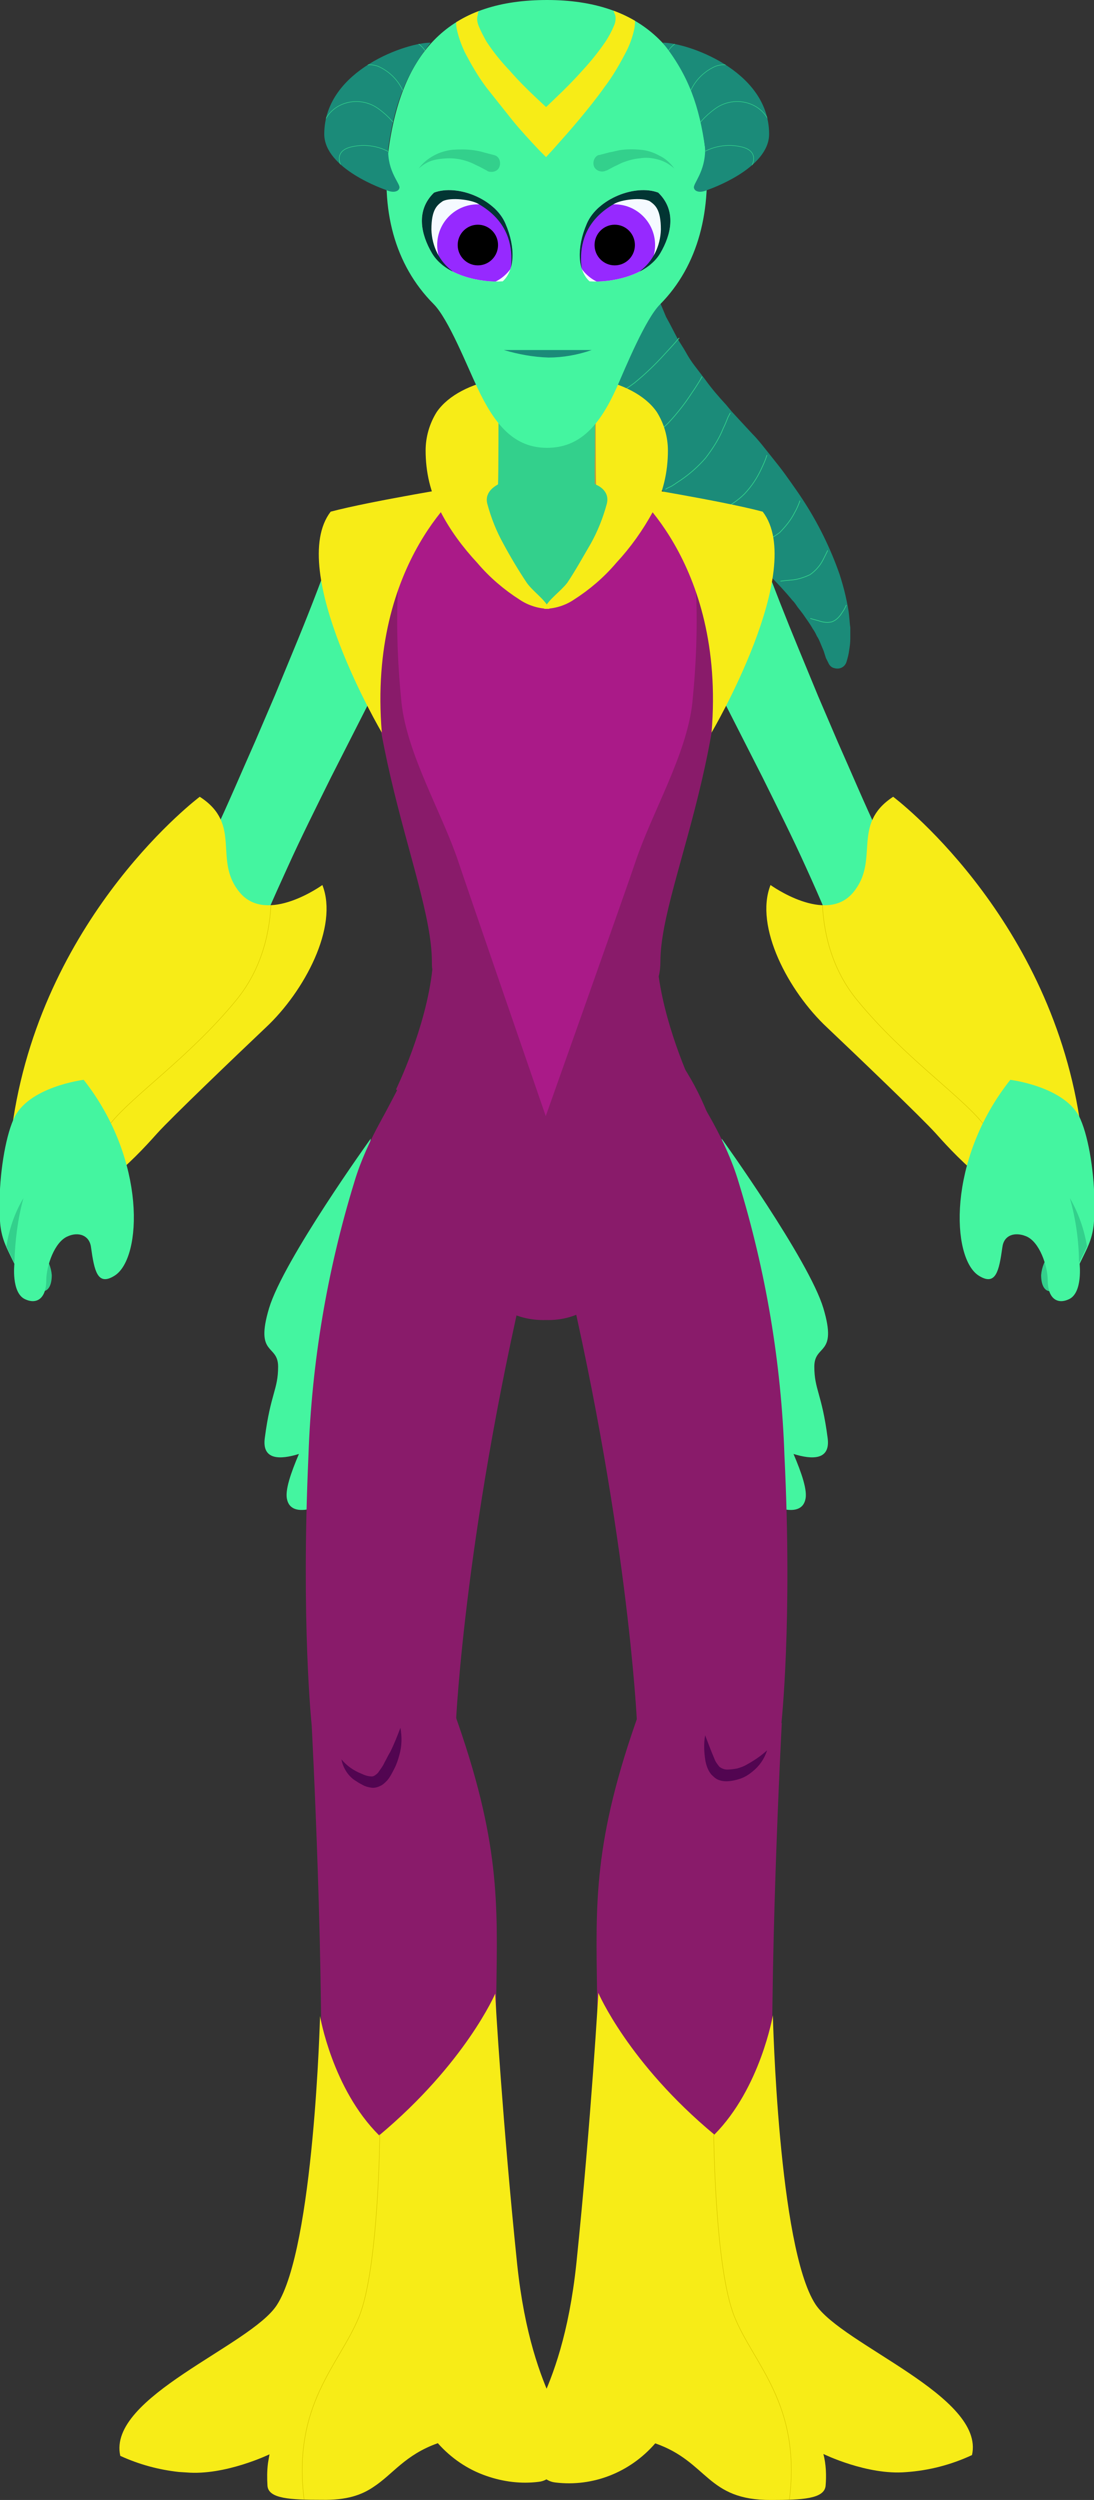 <?xml version="1.0" encoding="utf-8"?>
<!-- Generator: Adobe Illustrator 26.0.0, SVG Export Plug-In . SVG Version: 6.00 Build 0)  -->
<svg version="1.1" id="Layer_1" xmlns="http://www.w3.org/2000/svg" xmlns:xlink="http://www.w3.org/1999/xlink" x="0px" y="0px"
	 viewBox="0 0 699.4 1597.7" style="enable-background:new 0 0 699.4 1597.7;" xml:space="preserve">
<rect x="0" y="0" width="699.4" height="1597.7" fill="#333333" stroke="none"/>
<style type="text/css">
	.st0{fill:#44F5A0;}
	.st1{clip-path:url(#SVGID_00000125575805348670466280000000050517376231912613_);}
	.st2{fill:#F7EC17;}
	.st3{fill:none;stroke:#DDCD00;stroke-width:0.341;stroke-miterlimit:10;}
	.st4{fill:#33D08C;}
	.st5{fill:#891B6A;}
	.st6{fill:none;stroke:#DDCD00;stroke-width:0.359;stroke-miterlimit:10;}
	.st7{fill:#1B8B79;}
	.st8{fill:none;stroke:#33D08C;stroke-width:0.452;stroke-linecap:round;stroke-miterlimit:10;}
	.st9{fill:#AA1A88;}
	.st10{fill:#C1983D;}
	.st11{fill:#520551;}
	.st12{clip-path:url(#SVGID_00000177483627084354692510000015413076275428527550_);}
	.st13{clip-path:url(#SVGID_00000117653172033950667440000012130550604651464881_);}
	.st14{fill:#F5FAFF;}
	.st15{fill:#9629FF;}
	.st16{fill:#023533;}
	.st17{clip-path:url(#SVGID_00000033344879011408590790000012195710466404671393_);}
	.st18{clip-path:url(#SVGID_00000178923106896318189860000000965616004923858582_);}
	.st19{fill:none;stroke:#33D08C;stroke-width:0.359;stroke-miterlimit:10;}
	.st20{clip-path:url(#SVGID_00000029015254055659006090000017232855409197331886_);}
	.st21{clip-path:url(#SVGID_00000065778935920847162640000006729741988559975063_);}
</style>
<g>
	<g transform="translate(-16 -880)">
		<g>
			<g>
				<g>
					<g>
						<g>
							<g>
								<path class="st0" d="M442,1259.6c0.3,1,1,2.4,1.7,3.4c10.6,18.8,20.8,37.6,30.6,56.4l14.6,28.7l14.6,28.7
									c9.5,19.2,19.1,38.3,27.9,57.8c8.9,19.5,17.4,39.3,24.5,59.5c4.1,12,17.7,17.8,31.7,14c1-0.3,2-0.7,3.1-1
									c14.6-5.5,22.8-20.5,18.4-33.2c-0.3-1.4-1-2.4-1.7-3.8c-10.9-18.5-20.4-37.6-29.6-57.1c-9.2-19.5-17.4-39-26.2-58.8
									l-12.6-29.4l-12.3-29.8c-8.2-19.8-16-39.7-23.5-59.8c-5.4-14.7-23.8-21.5-40.9-14.7c-3.4,1.4-6.8,3.1-9.9,5.5
									C442.7,1234.3,437.5,1248,442,1259.6z"/>
								<g>
									<defs>
										<path id="SVGID_1_" d="M587,1389.2c0,0,98.7,73.9,119.2,205.9c6.5,41.4-11.2,48.2-22.5,52.3
											c-24.5,8.9-63.3-36.3-69.5-43.1c-8.9-9.9-50.7-49.9-69.5-67.7c-24.5-22.9-46.6-64.3-36.1-91c0,0,35.4,25.6,52.8,4.8
											C578.8,1429.6,559.8,1407,587,1389.2z"/>
									</defs>
									<clipPath id="SVGID_00000039844069361550735450000011005306463675745675_">
										<use xlink:href="#SVGID_1_"  style="overflow:visible;"/>
									</clipPath>
									<g style="clip-path:url(#SVGID_00000039844069361550735450000011005306463675745675_);">
										<path class="st2" d="M465.8,1434.1l130.3-77.6l150.6,255l-130.3,77.6L465.8,1434.1z"/>
										<path class="st3" d="M545.1,1421c0,0-15.7,56.8,19.4,98.8c29.3,35.6,65.4,60.2,79.7,78c13.3,16.8,56.2,47.9,56.2,47.9
											l-90.2,34.9l-118.8-173l-11.2-73.5L545.1,1421z"/>
									</g>
								</g>
								<path class="st4" d="M687.4,1680.9c-3.4,4.1-5.4,8.9-5.8,14c0,6.8,2.4,10.3,5.8,10.3c3.4,0,16-16.1,16-16.1l-8.9-17.4
									L687.4,1680.9z"/>
								<path class="st0" d="M641.8,1695.3c10.9,6.8,12.9-3.1,15-18.1c1-8.2,8.2-9.9,15-7.2c8.9,3.4,14,19.5,14,28
									c0,12.3,6.5,15.7,13.6,12.3c8.9-4.1,6.8-22.6,6.8-22.6c2-4.1,3.7-7.5,5.1-10.6c3.7-8.5,4.4-14.4,4.4-27
									c0-19.2-3.4-42.1-8.9-54.7c-8.9-20.9-44.9-25.3-44.9-25.3C621.4,1621.1,624.1,1684.3,641.8,1695.3z"/>
								<path class="st4" d="M700,1645.7c3.7,13.3,5.8,27.4,5.8,41.4c2-4.1,3.7-7.5,5.1-10.6C709.2,1665.9,705.5,1655.3,700,1645.7z
									"/>
								<path class="st5" d="M386.1,2367.3c0.3,12.3,128.4-12,128.4-12s-3.1-85.2-4.1-111.5c-3.4-96.4,5.4-262.6,5.4-262.6
									s-62.3-13.3-76.3-13c-7.2,0-12.9,1.4-14.6,5.5c-30,83.4-27.9,123.1-27.2,179.5c1,44.4-1.4,88.9-7.5,133
									C387.2,2312.2,386.1,2366.2,386.1,2367.3z"/>
								<path class="st2" d="M422.9,2384v0.7C422.6,2384.7,422.6,2384.4,422.9,2384z"/>
								<path class="st2" d="M510.1,2167.9c0,0,3.4,148.1,27.2,184.7c17,26,108.6,58.8,100.1,96.4c-13.3,6.2-27.6,9.9-42.2,10.9
									c-24.9,2.1-52.8-11.6-52.8-11.6c1.7,6.5,2,13.7,1.4,20.5c-1,8.2-15,8.9-34.7,8.9c-41.5,0.3-40.2-24.3-74.2-36.2
									c-16,18.5-39.8,28-64,25c-15-1.7-19.7-27.7-9.2-51.3c7.8-17.1,18-43.4,22.8-88.9c9.5-92.3,14.3-176.1,14-172.7
									c0,0,19.1,44.8,74.2,90.6C502.2,2214.4,510.1,2167.9,510.1,2167.9z"/>
								<path class="st6" d="M472.3,2244.1c0,0,0.7,85.8,13.3,116.6c12.6,30.8,42.6,55.7,35.1,116.6"/>
								<path class="st7" d="M413,971.3v1c0,0.7,0,1.4,0,2.1c0,1.7,0.3,3.1,0.3,4.4c0.3,3.1,0.7,6.5,1,9.9c0.3,3.4,1,6.8,1.4,9.9
									c0.3,3.1,1,6.8,1.7,10.3c2.7,13.7,6.1,27,10.6,40c1,3.4,2.4,6.5,3.7,9.6c1.4,3.1,2.4,6.5,3.7,9.6c1.4,3.1,3.1,6.2,4.4,9.6
									l2,4.8l2.4,4.4l4.8,9.2c1.7,3.1,3.7,5.8,5.4,8.9c1.7,3.1,3.7,6.2,5.8,8.9l6.5,8.5c4.1,5.8,8.9,11.3,13.6,16.4l3.4,4.1
									l4.4,4.8l8.9,9.6c3.1,3.1,5.8,6.5,8.5,9.9l8.2,10.3c2.7,3.4,5.4,7.2,7.8,10.6c2.4,3.4,5.1,7.2,7.5,10.9
									c9.9,15,18,31.5,23.8,48.2c1.4,4.4,2.7,8.9,3.7,13.3c1,4.4,2,8.9,2.4,13.7c0.3,2.4,0.3,4.4,0.7,6.8c0,2.4,0,4.8,0,7.2
									c0,2.4-0.3,4.8-0.7,7.2c-0.3,2.7-1,5.1-1.7,7.5c-1,3.4-4.4,5.1-7.8,4.1c-1.7-0.3-3.1-1.7-3.7-3.1l-1.7-3.4
									c-0.3-1-1-3.1-1.4-4.4l-1-2.4l-1-2.4c-0.7-1.7-1.4-3.4-2.4-4.8c-0.7-1.7-1.7-3.4-2.7-4.8c-1.7-3.1-4.1-6.2-6.1-9.2
									c-1-1.4-2.4-3.1-3.4-4.4c-1-1.4-2-3.1-3.4-4.4c-9.5-11.6-20.4-21.9-31.7-31.5c-1.4-1.4-2.7-2.4-4.1-3.8l-4.4-3.4
									c-3.1-2.4-5.8-4.8-8.9-7.2c-6.5-4.4-12.3-9.2-18.4-13.3l-9.5-6.5l-4.8-3.4l-5.4-4.1c-7.5-5.5-14.6-11.3-21.4-17.4l-10.2-9.6
									c-3.4-3.1-6.5-6.8-9.5-10.3c-3.1-3.4-6.5-6.8-9.5-10.6l-8.5-10.9l-4.4-5.1l-3.7-5.8l-7.8-11.6c-2.4-4.1-4.8-8.2-7.1-12.3
									c-2.4-4.1-4.4-8.2-6.5-12.7c-2-4.4-4.1-8.5-6.1-12.7l-5.1-13c-1.7-4.4-3.1-8.9-4.8-13.3c-0.7-2.4-1.4-4.4-2-6.8l-2-6.8
									c-1.4-4.4-2.4-9.2-3.4-13.7c-1-4.4-2-9.2-2.7-14c-0.7-4.8-1.4-9.6-2-14.4c-0.3-2.4-0.3-5.1-0.7-7.5c0-1.4-0.3-2.7-0.3-4.1
									v-2.1V973c-0.7-26,20.1-47.5,46-48.2c21.8-0.3,41.2,14.4,46.6,35.6L413,971.3z"/>
								<path class="st8" d="M422.6,988.4c0,0-6.8,2.4-17,5.5c-11.9,3.8-24.2,7.2-36.8,9.6c-12.6,2.1-25.2,3.1-37.8,3.1
									c-10.6,0-18-1-18-1"/>
								<path class="st8" d="M424.9,1015.4c0,0-6.1,3.1-15,7.2c-10.6,5.1-21.8,9.6-33,13c-11.2,3.4-23.2,5.5-34.7,6.5
									c-9.9,1-17,0.7-17,0.7"/>
								<path class="st8" d="M430.1,1043.1c0,0-5.4,3.8-13.3,8.5c-9.2,5.8-18.7,11.3-28.9,15.7c-10.2,4.4-20.4,7.5-31.3,9.6
									c-5.1,1-10.6,1.7-15.7,2.4"/>
								<path class="st8" d="M438.6,1070.1c0,0-4.4,4.1-10.9,9.6c-7.8,6.5-16,12.3-24.5,17.8c-13.3,7.2-27.2,12.7-42.2,15.4"/>
								<path class="st8" d="M450.1,1096.1c0,0-3.7,4.4-8.9,9.9c-6.1,6.8-12.6,13-19.7,18.8c-7.5,5.5-15.3,10.3-24.2,13.7
									c-4.1,1.7-8.5,3.4-12.6,4.4"/>
								<path class="st8" d="M464.8,1120.8c0,0-2.4,4.4-6.5,10.3c-4.4,6.8-9.5,13.3-15.3,19.5c-6.1,5.8-12.6,10.6-20.1,14.4
									c-3.4,2.1-7.1,3.8-10.9,5.1"/>
								<path class="st8" d="M482.8,1144l-1.4,2.7c-0.7,1.7-1.7,4.4-3.1,7.2c-2.7,6.8-6.8,13-11.2,18.8
									c-4.8,5.5-10.2,10.3-16.3,14.4c-2.7,1.7-4.8,3.4-6.5,4.1c-1.7,0.7-2.7,1.4-2.7,1.4"/>
								<path class="st8" d="M506.3,1171c-1,3.1-2.4,6.2-3.7,8.9c-2.7,5.8-6.1,10.9-10.6,15.7c-4.4,4.4-9.9,7.9-15.3,10.9
									c-4.8,2.7-8.5,4.1-8.5,4.1"/>
								<path class="st8" d="M527.4,1200.1c-1,2.7-2,5.1-3.4,7.5c-2.4,4.8-5.8,8.9-9.5,12.7c-4.1,3.1-8.9,5.8-14,7.5
									c-4.4,1.7-7.8,2.4-7.8,2.4"/>
								<path class="st8" d="M545.1,1231.9c-1,2.1-2,4.1-3.1,6.2c-2,3.8-4.8,6.8-8.2,9.2c-3.7,1.7-7.8,3.1-11.9,3.4
									c-3.7,0.3-6.8,0.7-6.8,0.7"/>
								<path class="st8" d="M557,1266.8c-0.7,1.7-1.7,3.4-2.7,4.8c-1.7,2.7-3.7,4.8-6.5,5.8c-2.7,0.7-5.8,0.3-8.5-0.7
									c-2.7-0.7-5.1-1.4-5.1-1.4"/>
								<path class="st5" d="M344.9,2367.3c-0.3,12.3-128.4-12-128.4-12s3.1-85.2,4.1-111.5c3.4-96.4-5.4-262.6-5.4-262.6
									s62.3-13.3,76.3-13c7.2,0,12.9,1.4,14.6,5.5c30,83.4,27.9,123.1,27.2,179.5c-1,44.4,1.4,88.9,7.5,133
									C343.9,2312.2,344.9,2366.2,344.9,2367.3z"/>
								<path class="st2" d="M360.3,2466.1c-11.2,1.4-22.5,0-33.4-3.8c-11.9-4.1-22.5-11.3-31-20.9c-21.1,7.5-28.6,19.8-41.2,28
									c-7.5,5.1-17,8.5-33,8.2c-20.1,0-34-0.7-34.7-8.9c-0.3-4.8-0.3-9.6,0.3-14.4c0.3-2.1,0.7-4.1,1-5.8c0,0-28.3,13.7-53.1,11.6
									l-4.8-0.3c-12.9-1.4-25.5-4.8-37.5-10.3c-8.5-37.6,83.4-70.4,100.1-96.4c23.8-36.6,27.6-184.7,27.6-184.7
									s7.8,46.5,37.8,76.3c55.2-46.2,74.2-90.6,74.2-90.6c0,3.4,4.8,83.8,14,172.7c4.8,45.5,15,71.8,22.8,88.9
									C380.3,2438.7,375.2,2464.7,360.3,2466.1z"/>
								<path class="st6" d="M258.8,2244.1c0,0-0.7,85.8-13.3,116.6s-42.6,55.7-35.1,116.6"/>
								<path class="st0" d="M289.1,1259.6c-0.3,1-1,2.4-1.7,3.4c-10.6,18.8-20.8,37.6-30.6,56.4l-14.6,28.7l-14.6,28.7
									c-9.5,19.2-19.1,38.3-27.9,57.8c-8.9,19.5-17.7,39-24.9,59.2c-4.1,12-17.7,17.8-31.7,14c-1-0.3-2-0.7-3.1-1
									c-14.6-5.5-22.8-20.5-18.4-33.2c0.3-1.4,1-2.4,1.7-3.8c10.9-18.5,20.4-37.6,29.6-57.1c9.2-19.5,17.4-39,26.2-58.8l12.6-29.4
									l12.3-29.8c8.2-19.8,16-39.7,23.2-59.8c5.4-14.7,23.8-21.5,41.2-14.7c3.4,1.4,6.8,3.1,9.9,5.5
									C288.4,1234.3,293.2,1248,289.1,1259.6z"/>
								<path class="st7" d="M444,1453.5c0-41.4-35.4-79.3-78.6-79.3c-43.2,0-78.6,38-78.6,79.3c6.8,17.1,22.1,34.2,78.6,34.2
									C421.9,1487.7,434.1,1476.7,444,1453.5z"/>
								<path class="st5" d="M452.5,1561.2c7.2,10.9,12.9,22.6,17.4,34.5c-4.4,10.6-34,31.1-44.3,46.5
									c-16.7,24.6-12.6,58.1-32.3,73.2c-8.2,5.8-18,8.5-28.3,8.2c-9.9,0.3-19.7-2.1-27.9-7.5c-19.4-14-15.3-45.8-32.3-73.9
									c-9.5-15.4-40.2-35.2-44.9-46.5c9.5-17.8,18-34.5,18-34.5H452.5z"/>
								<path class="st5" d="M438.2,1494.5c0-53,59.2-157,32-286.2c-53.1-19.8-161-19.5-210.1,0c-27.6,122.8,32,231.2,32,286.2
									c0,1.7,0,3.4,0.3,5.1c-4.1,37.6-23.2,76.6-23.2,76.6s62.3,51.3,94,109.4c31.3-58.5,96.4-109.4,96.4-109.4
									s-17.4-35.9-22.5-72.2C437.9,1501,438.2,1497.6,438.2,1494.5z"/>
								<path class="st9" d="M422.2,1430.9c10.6-31.8,32.7-68.4,36.4-101.6c2.4-23.6,3.4-47.2,2.4-70.8c0-13-1.7-26.3-5.1-39
									c-3.7-12.7-6.8-15.7-20.1-23.9l-70.5,71.5l-68.8-71.5c-10.2,4.4-18,13-21.1,23.9c-3.4,12.7-5.1,25.6-5.1,39
									c-1,23.6,0,47.2,2.4,70.8c3.7,33.2,25.9,70.1,36.4,101.6c4.4,13.3,55.8,162.4,55.8,162.4S417.8,1444.3,422.2,1430.9z"/>
								<path class="st10" d="M418.5,1170.3c5.8-54.4-87.2-39-97.7-23.9c-3.4,4.8-9.5,40.4,0,48.2
									C346.3,1215.8,414.4,1209.7,418.5,1170.3z"/>
								<path class="st4" d="M301.4,1193.3l62.3-7.2l62,6.2l-59.9,72.8L301.4,1193.3z"/>
								<path class="st4" d="M399.8,1242.2c0,0-9.5,25-34.4,25c-24.9,0-34.4-25-34.4-25c2.7-24.3,3.7-48.6,3.4-72.8
									c0-47.5-2.4-86.5-2.4-86.5h66.7c0,0-2.4,39.3-2.4,86.5C395.7,1193.6,397,1217.9,399.8,1242.2z"/>
								<path class="st2" d="M367.1,1268.8c0,0,0,0.3,0.3,0.3c-6.8,0-13.6-2.1-19.1-5.8c-10.2-6.5-19.4-14.4-27.2-23.6
									c-9.2-9.9-17.4-20.9-23.5-32.8c-6.5-12-9.5-25.3-9.5-39c0-8.5,2.4-17.1,7.1-24.6c7.8-11.3,22.8-17.8,36.1-20.5l3.4-0.7
									c0,4.8,0,9.6,0,14.7c0,6.8,0,46.9-0.3,52.7c0,0.3-9.2,4.1-6.8,12.7c2.4,8.9,5.8,17.4,10.2,25.3c4.4,8.2,9.9,17.4,15,25
									C356.9,1258.2,364,1262.7,367.1,1268.8z"/>
								<path class="st2" d="M364,1268.8c0,0,0,0.3-0.3,0.3c6.8,0,13.6-2.1,19.1-5.8c10.2-6.5,19.4-14.4,27.2-23.6
									c9.2-9.9,17-20.9,23.5-32.8c6.5-12,9.5-25.3,9.5-39c0-8.5-2.4-17.1-7.1-24.6c-7.8-11.3-22.8-17.8-35.7-20.5l-3.4-0.7
									c0,4.8,0,9.6,0,14.7c0,6.8,0,47.2,0.3,53c0,0,9.2,3.4,6.8,12.3c-2.4,8.9-5.8,17.4-10.2,25.3c-4.8,8.2-9.9,17.4-15,25
									C374.2,1258.2,367.1,1262.7,364,1268.8z"/>
								<path class="st2" d="M314.6,1190.2c0,0-63.7,47.5-54.5,158c0,0-61.3-104-32.7-141.2C253.4,1200.1,314.6,1190.2,314.6,1190.2
									z"/>
								<path class="st2" d="M416.4,1190.2c0,0,63.7,47.5,54.5,158c0,0,61.3-104,32.7-141.2C477.7,1200.1,416.4,1190.2,416.4,1190.2
									z"/>
								<path class="st0" d="M253,1607.7c0,0-55.8,77.6-65,108.4s5.8,22.6,5.8,37.3c0,14.7-4.8,17.1-8.5,45.5
									c-2,14.4,9.9,14,21.8,10.3c-5.1,12-9.2,23.6-7.5,29.4c3.7,14.4,29.3,0,29.3,0l-2.4-37.6l3.4-2.1L253,1607.7z"/>
								<path class="st5" d="M357.2,1673.4c-43.9,179.2-49.7,307.1-49.7,307.1s-12.3,33.2-40.5,38.3c-41.9,7.5-51.8-36.9-51.8-36.9
									s-6.8-65.3-2-171.7c2-59.2,11.9-118,29.3-174.7c8.2-27.7,25.2-53,29.6-60.2c18.4-28,46.3-14.4,46.3-14.4
									S373.2,1608.8,357.2,1673.4z"/>
								<path class="st11" d="M234.3,2004.4c3.4,4.1,7.8,7.2,12.9,9.2c2,1,4.4,1.7,6.5,1.7c0.7,0,1.4-0.3,2-0.7s1.4-1,2-1.7
									c1.4-2.1,3.1-4.1,4.1-6.5c1.4-2.4,2.4-4.8,3.7-6.8c2.4-4.8,4.4-9.9,6.5-15.4c1,5.8,1,11.6-0.7,17.4
									c-0.7,2.7-1.7,5.8-3.1,8.5c-1.4,2.7-2.7,5.5-4.8,7.9c-1.4,1.4-2.7,2.7-4.4,3.4c-2,1-4.1,1.4-6.1,1c-1.7-0.3-3.4-0.7-5.1-1.7
									c-1.4-0.7-2.7-1.4-4.1-2.4C239.1,2015.7,235.3,2010.2,234.3,2004.4z"/>
								<path class="st0" d="M477.4,1607.7c0,0,55.8,77.6,65,108.4c9.2,30.8-5.8,22.6-5.8,37.3c0,14.7,4.8,17.1,8.5,45.5
									c2,14.4-9.9,14-21.8,10.3c5.1,12,9.2,23.6,7.5,29.4c-3.7,14.4-29.3,0-29.3,0l2.4-37.6l-3.4-2.1L477.4,1607.7z"/>
								<path class="st5" d="M373.5,1673.4c43.9,179.2,49.7,307.1,49.7,307.1s12.3,33.2,40.5,38.3c41.9,7.5,51.8-36.9,51.8-36.9
									s7.2-65.3,2-171.7c-2-59.2-11.9-118-29.3-174.7c-8.2-27.7-25.2-53-29.6-60.2c-18.4-28-46.3-14.4-46.3-14.4
									S357.9,1608.8,373.5,1673.4z"/>
								<path class="st11" d="M466.8,1989c2,5.1,3.7,9.9,5.8,14.7c0.7,2.1,2,3.8,3.4,5.5c1.4,1,3.1,1.7,4.8,1.7c2,0,4.4-0.3,6.5-0.7
									c2.4-0.7,4.4-1.4,6.5-2.7c4.4-2.4,8.9-5.5,12.6-8.9c-1.7,5.5-5.1,10.3-9.5,13.7c-2.4,2-4.8,3.4-7.5,4.4
									c-3.1,1-6.1,1.7-9.2,1.7c-1.7,0-3.4-0.3-5.1-1c-1.7-0.7-3.1-2.1-4.4-3.4c-2-2.4-3.1-5.5-3.7-8.5
									C466.1,2000,465.8,1994.5,466.8,1989z"/>
								<g>
									<defs>
										<path id="SVGID_00000032618667283871226020000002969886279295439265_" d="M437.9,1074.6c-9.2,9.2-21.8,39.7-27.6,53
											c-10.9,24.3-23.5,38.6-44.6,38.6s-33.4-14.7-44.6-38.6c-6.5-13.7-18.4-43.8-27.9-53.3c-25.2-25.3-34-60.9-28.6-99.9
											c9.2-65,41.9-94.4,101.1-94.4s93.6,31.1,101.1,94.4C471.3,1013.7,462.7,1049.6,437.9,1074.6z"/>
									</defs>
									<clipPath id="SVGID_00000034075150898361074620000007547860092989454213_">
										<use xlink:href="#SVGID_00000032618667283871226020000002969886279295439265_"  style="overflow:visible;"/>
									</clipPath>
									<g style="clip-path:url(#SVGID_00000034075150898361074620000007547860092989454213_);">
										<path class="st0" d="M257.8,868.7h215.9v305.7H257.8V868.7z"/>
										<path class="st2" d="M321.4,889.6c-0.7,2.4-0.3,4.8,0.7,7.2c1.4,3.4,3.1,6.5,4.8,9.6c4.4,6.8,9.5,13,15,18.8
											c5.4,6.2,11.2,12,17.4,17.8c6.1,5.8,12.3,11.3,18.4,16.4l-25.2,0.3c6.1-5.1,12.3-10.9,18.4-16.8
											c6.1-5.8,11.9-11.6,17.4-17.8c5.4-5.8,10.6-12.3,15-18.8c2-3.1,3.7-6.2,5.1-9.6c1-2.1,1.4-4.4,1-6.8l-0.7-1.7
											c-1.4-3.1,0.3-6.5,3.1-7.9c2.4-1,5.1-0.3,6.8,1.7c2,2.7,3.4,5.8,3.4,9.2c0,2.7,0,5.5-0.7,8.2c-1,4.4-2.7,9.2-4.8,13.3
											c-4.1,7.9-8.5,15.7-14,22.9c-5.1,7.2-10.6,14-16,20.5c-5.4,6.5-11.2,13-17,19.5l-4.4,4.8l-4.4-4.4
											c-6.1-6.5-11.9-12.7-17.4-19.5c-5.4-6.8-10.9-13.7-16.3-20.5c-5.4-7.2-9.9-15-14-22.9c-2-4.4-3.7-8.9-4.8-13.7
											c-0.7-2.7-0.7-5.5-0.3-8.2c0.3-3.1,1.4-6.5,3.4-8.9c1.7-2.7,5.1-3.8,8.2-2.1c2.7,1.7,3.7,5.1,2,8.2V889.6z"/>
									</g>
								</g>
								<g>
									<defs>
										<path id="SVGID_00000060728512999765047050000009619816540621232827_" d="M391.2,1022.9c-6.8,15.7-5.8,30.1,1.7,36.9
											c13.3,1,36.8-3.4,45.3-18.1c6.8-11.6,10.6-27-1.4-38.6C422.2,997.6,398.1,1006.9,391.2,1022.9z"/>
									</defs>
									<clipPath id="SVGID_00000158718970430356553010000012036142151549790626_">
										<use xlink:href="#SVGID_00000060728512999765047050000009619816540621232827_"  style="overflow:visible;"/>
									</clipPath>
									<g style="clip-path:url(#SVGID_00000158718970430356553010000012036142151549790626_);">
										<path class="st14" d="M375.2,991.8h75.9v74.6h-75.9V991.8z"/>
										<path class="st15" d="M434.8,1036.6c0,14.4-11.6,26-25.9,26c-14.3,0-25.9-11.6-25.9-26c0-14.4,11.6-26,25.9-26
											C423.2,1010.6,434.8,1022.3,434.8,1036.6z"/>
										<path d="M421.9,1036.6c0,7.2-5.8,13-12.9,13c-7.1,0-12.9-5.8-12.9-13c0-7.2,5.8-13,12.9-13
											C416.1,1023.6,421.9,1029.4,421.9,1036.6z"/>
										<path class="st16" d="M391.9,1066c0,0-17.4-36.3,16.7-55.7c4.4-2.7,17.7-4.4,22.8-1.7c3.4,2.4,7.1,5.1,7.1,18.1
											c-0.3,10.6-5.1,20.5-13.6,26.7l22.8-6.5l9.5-76.3l-59.6,3.1l-28.9,86.2L391.9,1066z"/>
									</g>
								</g>
								<g>
									<defs>
										<path id="SVGID_00000114032938541568944900000013823504377864985268_" d="M339.1,1022.9c6.8,15.7,5.8,30.1-1.7,36.9
											c-13.3,1-36.8-3.4-45.3-18.1c-6.8-11.6-10.6-27,1.4-38.6C308.2,997.6,332.3,1006.9,339.1,1022.9z"/>
									</defs>
									<clipPath id="SVGID_00000149382999968848195500000003783613337546784411_">
										<use xlink:href="#SVGID_00000114032938541568944900000013823504377864985268_"  style="overflow:visible;"/>
									</clipPath>
									<g style="clip-path:url(#SVGID_00000149382999968848195500000003783613337546784411_);">
										<path class="st14" d="M279.2,991.8h75.9v74.6h-75.9V991.8z"/>
										<path class="st15" d="M347.3,1036.6c0,14.4-11.6,26-25.9,26c-14.3,0-25.9-11.6-25.9-26c0-14.4,11.6-26,25.9-26
											C335.7,1010.6,347.3,1022.3,347.3,1036.6z"/>
										<path d="M334.4,1036.6c0,7.2-5.8,13-12.9,13c-7.1,0-12.9-5.8-12.9-13c0-7.2,5.8-13,12.9-13
											C328.6,1023.6,334.4,1029.4,334.4,1036.6z"/>
										<path class="st16" d="M338.5,1066c0,0,17.4-36.3-16.7-55.7c-4.4-2.7-17.7-4.4-22.8-1.7c-3.4,2.4-7.2,5.1-7.2,18.1
											c0.3,10.6,5.1,20.5,13.6,26.7l-22.8-6.5l-9.5-76.3l59.6,3.1l29.3,86.5L338.5,1066z"/>
									</g>
								</g>
								<path class="st7" d="M394.3,1103.7c-8.9,3.1-18.4,4.8-27.6,4.8c-9.9-0.3-19.4-2.1-28.6-4.8H394.3z"/>
								<path class="st4" d="M283.7,987.7c2.4-3.4,5.8-6.2,9.5-8.2c3.7-2.1,8.2-3.4,12.3-3.8c4.4-0.3,8.9-0.3,13.3,0.3
									c2,0.3,4.4,0.7,6.5,1.4l6.5,1.7c3.1,0.7,4.4,3.8,3.7,6.8c-0.7,3.1-3.7,4.4-6.8,3.8c-0.3,0-0.7-0.3-1-0.3l-0.3-0.3l-5.1-2.7
									c-1.7-0.7-3.4-1.7-5.1-2.4c-3.4-1.4-7.2-2.4-10.9-2.7c-3.7-0.3-7.8,0-11.6,0.7C290.1,982.9,286.7,985,283.7,987.7z"/>
								<path class="st4" d="M447.1,987.7c-3.1-2.7-6.5-4.8-10.6-5.8c-3.7-1-7.5-1.4-11.6-0.7c-3.7,0.3-7.5,1.4-10.9,2.7
									c-1.7,0.7-3.4,1.7-5.1,2.4l-5.1,2.7h-0.3c-2.7,1.4-6.1,0.3-7.5-2.1c-1.4-2.7-0.3-6.2,2-7.5c0.3-0.3,0.7-0.3,1-0.3l6.5-1.7
									c2-0.3,4.4-1,6.5-1.4c4.4-0.7,8.9-0.7,13.3-0.3c4.4,0.3,8.5,1.7,12.3,3.8C441.3,981.2,444.7,984.3,447.1,987.7z"/>
								<g>
									<defs>
										<path id="SVGID_00000075145753454461953230000011722415907757289346_" d="M264.2,974.7c-0.7,15.4,8.2,22.9,7.2,25.6
											c-0.7,2.4-4.4,3.1-8.9,1c0,0-39.5-13.3-39.2-35.9c0.3-41,53.8-58.5,68.1-58.1C274.5,928.6,268,948.4,264.2,974.7z"/>
									</defs>
									<clipPath id="SVGID_00000097466037870222754020000014889049519786843326_">
										<use xlink:href="#SVGID_00000075145753454461953230000011722415907757289346_"  style="overflow:visible;"/>
									</clipPath>
									<g style="clip-path:url(#SVGID_00000097466037870222754020000014889049519786843326_);">
										<path class="st7" d="M264.2,974.7c-0.7,15.4,8.2,22.9,7.1,25.6c-0.7,2.4-4.4,3.1-8.9,1c0,0-39.5-13.3-39.2-35.9
											c0.3-41,53.8-58.5,68.1-58.1C274.5,928.6,268,948.4,264.2,974.7z"/>
										<path class="st19" d="M269.7,980.5c-7.8-6.5-18.4-8.9-28.3-6.8c-17.4,3.4-5.4,21.2,11.2,27.7"/>
										<path class="st19" d="M274.1,970.3c0,0-2-10.6-16.3-20.9c-14.3-10.3-36.4-2.4-36.4,18.1"/>
										<path class="st19" d="M246.2,922.7c3.7-1.7,7.8-1.7,11.6-0.3c9.2,4.1,16,12.3,18,22.6"/>
										<path class="st19" d="M278.9,906c0,0,12.9,1.7,12.9,22.9"/>
									</g>
								</g>
								<g>
									<defs>
										<path id="SVGID_00000102503532075627933490000003010870605055991464_" d="M466.8,974.7c0.3,15.4-8.2,22.9-7.2,25.6
											c0.7,2.4,4.4,3.1,8.9,1c0,0,39.5-13.3,39.2-35.9c-0.3-41-53.8-58.5-68.1-58.1C456.6,928.6,463.1,948.4,466.8,974.7z"/>
									</defs>
									<clipPath id="SVGID_00000107565081157480257240000011253879791651451533_">
										<use xlink:href="#SVGID_00000102503532075627933490000003010870605055991464_"  style="overflow:visible;"/>
									</clipPath>
									<g style="clip-path:url(#SVGID_00000107565081157480257240000011253879791651451533_);">
										<path class="st7" d="M466.8,974.7c0.3,15.4-8.2,22.9-7.1,25.6c0.7,2.4,4.4,3.1,8.9,1c0,0,39.5-13.3,39.2-35.9
											c-0.3-41-53.8-58.5-68.1-58.1C456.6,928.6,463.1,948.4,466.8,974.7z"/>
										<path class="st19" d="M461,980.5c7.8-6.5,18.4-8.9,28.3-6.8c17.4,3.4,5.4,21.2-11.2,27.7"/>
										<path class="st19" d="M457,970.3c0,0,2-10.6,16.3-20.9c14.3-10.3,36.4-2.4,36.4,18.1"/>
										<path class="st19" d="M484.9,922.7c-3.7-1.7-7.8-1.7-11.6-0.3c-9.2,4.1-16,12.3-18,22.6"/>
										<path class="st19" d="M452.2,906c0,0-12.9,1.7-12.9,22.9"/>
									</g>
								</g>
								<g>
									<defs>
										<path id="SVGID_00000025421130277885412880000002152734749938093992_" d="M143.7,1389.2c0,0-98.7,73.9-119.2,205.9
											c-6.5,41.4,11.2,48.2,22.5,52.3c24.5,8.9,63.3-36.3,69.5-43.1c8.9-9.9,50.7-49.9,69.5-67.7c24.5-22.9,46.6-64.3,36.1-91
											c0,0-35.4,25.6-52.8,4.8C151.9,1429.6,171.3,1407,143.7,1389.2z"/>
									</defs>
									<clipPath id="SVGID_00000053506582791288392020000003246745521889763721_">
										<use xlink:href="#SVGID_00000025421130277885412880000002152734749938093992_"  style="overflow:visible;"/>
									</clipPath>
									<g style="clip-path:url(#SVGID_00000053506582791288392020000003246745521889763721_);">
										<path class="st2" d="M-16.9,1609.8l150.6-255l130.3,77.6l-150.6,255L-16.9,1609.8z"/>
										<path class="st3" d="M185.9,1421c0,0,15.7,56.8-19.4,98.8c-29.3,35.6-65.4,60.2-79.7,78c-13.3,16.8-56.2,47.9-56.2,47.9
											l90.2,34.9l118.5-173l11.2-73.5L185.9,1421z"/>
									</g>
								</g>
								<path class="st4" d="M43.3,1680.9c3.4,4.1,5.4,8.9,5.8,14c0,6.8-2.4,10.3-5.8,10.3c-3.4,0-16-16.1-16-16.1l9.2-17.4
									L43.3,1680.9z"/>
								<path class="st0" d="M89.2,1695.3c-10.9,6.8-12.9-3.1-15-18.1c-1-8.2-8.5-9.9-14.6-7.2c-8.9,3.4-14,19.5-14,28
									c0,12.3-6.5,15.7-13.6,12.3c-8.9-4.1-6.8-22.6-6.8-22.6c-2-4.1-3.7-7.5-5.1-10.6c-3.7-8.5-4.4-14.4-4.4-27
									c0-19.2,3.4-42.1,8.9-54.7c8.9-20.9,44.9-25.3,44.9-25.3C109.7,1621.1,107,1684.3,89.2,1695.3z"/>
								<path class="st4" d="M31,1645.7c-3.7,13.3-5.4,27.4-5.8,41.4c-2-4.1-3.7-7.5-5.1-10.6C21.8,1665.9,25.2,1655.3,31,1645.7z"
									/>
							</g>
						</g>
					</g>
				</g>
			</g>
		</g>
	</g>
</g>
</svg>
